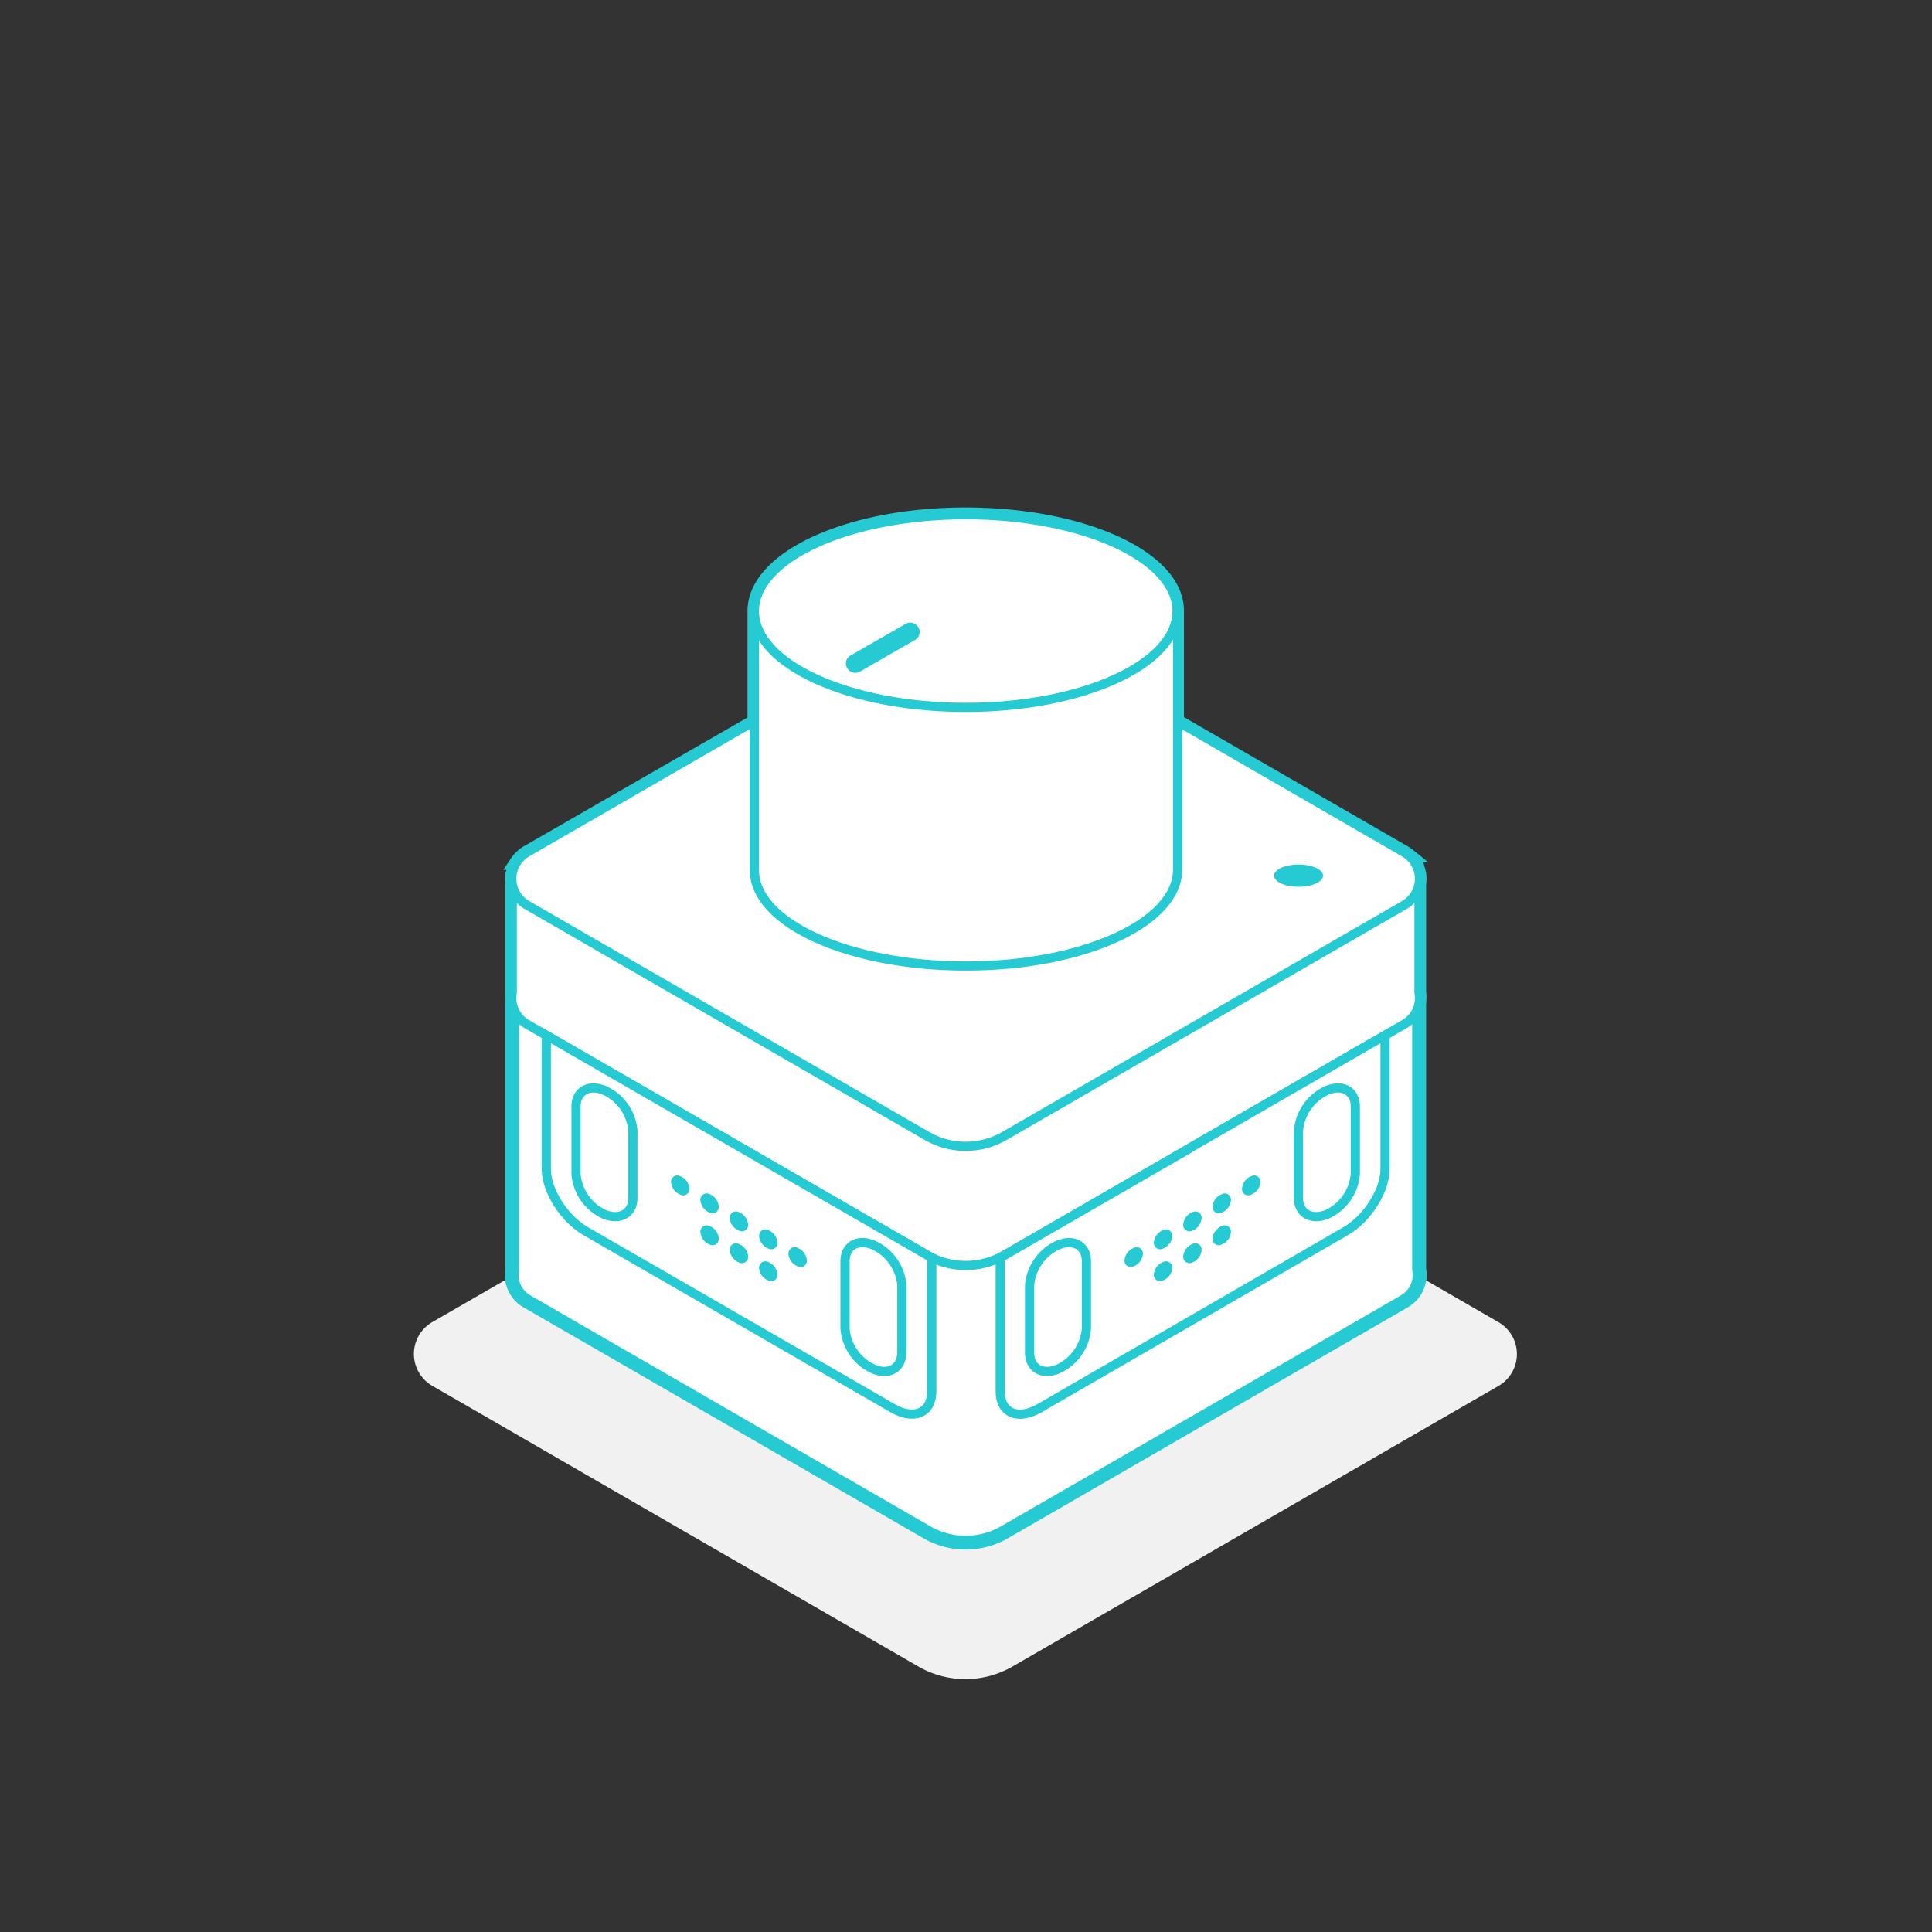 <svg id="레이어_1" data-name="레이어 1" xmlns="http://www.w3.org/2000/svg" width="210" height="210" viewBox="0 0 210 210">
  <rect x="0" y="0" width="210" height="210" fill="#333333" stroke="none"/>
  <defs>
    <style>
      .cls-1, .cls-2, .cls-3 {
        fill: #fff;
      }

      .cls-1 {
        fill-opacity: 0;
      }

      .cls-2, .cls-3 {
        stroke: #26cad3;
        stroke-miterlimit: 10;
      }

      .cls-3 {
        stroke-width: 1.5px;
      }

      .cls-4 {
        fill: #f1f1f1;
      }

      .cls-5 {
        fill: #26cad3;
      }
    </style>
  </defs>
  <title>helpDial</title>
  <rect class="cls-1" width="210" height="210"/>
  <path class="cls-2" d="M65.73,132h0a5.29,5.29,0,0,1-3.09-4.4v-7.3c0-1.7,1.39-2.5,3.09-1.78h0a5.29,5.29,0,0,1,3.09,4.4v7.3C68.85,131.88,67.43,132.68,65.73,132Z"/>
  <path class="cls-3" d="M154.25,138V109a3.37,3.37,0,0,0,0-1.15V96.11a3.34,3.34,0,0,0-.21-1.9V94.13a3.21,3.21,0,0,0-.17-0.33l-0.08-.12-0.2-.26-0.11-.12-0.25-.24-0.12-.1a3.4,3.4,0,0,0-.42-0.29h0L127.94,78.38v-12c0-5.78-10.28-10.47-23-10.47S82,60.64,82,66.42v12L57.27,92.66a3.38,3.38,0,0,0-.42.29l-0.11.1-0.25.24-0.1.12-0.2.27-0.08.12a3.23,3.23,0,0,0-.17.33v0.08a3.34,3.34,0,0,0-.21,1.9v11.77a3.38,3.38,0,0,0,0,1.14v29a3.28,3.28,0,0,0,1.59,3.45l43.48,25.1a8.43,8.43,0,0,0,8.43,0l43.47-25.1A3.28,3.28,0,0,0,154.25,138Z"/>
  <path class="cls-4" d="M99.85,113.2L47,143.7a4,4,0,0,0,0,6.94l52.82,30.5a10.24,10.24,0,0,0,10.24,0l52.81-30.49a4,4,0,0,0,0-6.94l-52.81-30.5A10.24,10.24,0,0,0,99.85,113.2Z"/>
  <path class="cls-3" d="M154.25,138V95.51H55.68V138a3.28,3.28,0,0,0,1.59,3.45l43.48,25.1a8.43,8.43,0,0,0,8.43,0l43.47-25.1A3.28,3.28,0,0,0,154.25,138Z"/>
  <path class="cls-2" d="M154.25,96.11a3.28,3.28,0,0,0-1.59-3.45L109.19,67.55a8.43,8.43,0,0,0-8.43,0L57.27,92.66a3.28,3.28,0,0,0-1.59,3.45v11.76a3.28,3.28,0,0,0,1.59,3.45l43.48,25.1a8.43,8.43,0,0,0,8.43,0l43.47-25.1a3.28,3.28,0,0,0,1.59-3.45V96.11h0Z"/>
  <path class="cls-2" d="M59.38,112.53v14.54c0,2.35,1.93,5.39,4.28,6.75L97,153.05c2.35,1.36,4.28.54,4.28-1.81V136.71Z"/>
  <path class="cls-2" d="M94.94,148.81h0a5.29,5.29,0,0,1-3.09-4.4v-7.3c0-1.7,1.39-2.5,3.09-1.78h0a5.29,5.29,0,0,1,3.09,4.4V147C98,148.72,96.64,149.52,94.94,148.81Z"/>
  <path class="cls-2" d="M65.7,132h0a5.29,5.29,0,0,1-3.09-4.4v-7.3c0-1.7,1.39-2.5,3.09-1.78h0a5.29,5.29,0,0,1,3.09,4.4v7.3C68.79,131.88,67.4,132.68,65.7,132Z"/>
  <path class="cls-5" d="M87.7,137a0.68,0.68,0,0,1-1,.64,1.58,1.58,0,0,1-1-1.36,0.68,0.68,0,0,1,1-.64A1.58,1.58,0,0,1,87.7,137Z"/>
  <path class="cls-5" d="M84.51,135.07a0.68,0.68,0,0,1-1,.64,1.58,1.58,0,0,1-1-1.36,0.68,0.68,0,0,1,1-.64A1.58,1.58,0,0,1,84.51,135.07Z"/>
  <path class="cls-5" d="M81.32,133.12a0.68,0.68,0,0,1-1,.64,1.58,1.58,0,0,1-1-1.36,0.68,0.68,0,0,1,1-.64A1.58,1.58,0,0,1,81.32,133.12Z"/>
  <path class="cls-5" d="M78.13,131.16a0.68,0.68,0,0,1-1,.64,1.58,1.58,0,0,1-1-1.36,0.68,0.68,0,0,1,1-.64A1.58,1.58,0,0,1,78.13,131.16Z"/>
  <path class="cls-5" d="M74.94,129.21a0.68,0.68,0,0,1-1,.64,1.58,1.58,0,0,1-1-1.36,0.68,0.68,0,0,1,1-.64A1.58,1.58,0,0,1,74.94,129.21Z"/>
  <path class="cls-5" d="M84.51,138.54a0.68,0.68,0,0,1-1,.64,1.58,1.58,0,0,1-1-1.36,0.68,0.68,0,0,1,1-.64A1.58,1.58,0,0,1,84.51,138.54Z"/>
  <path class="cls-5" d="M81.32,136.58a0.68,0.68,0,0,1-1,.64,1.58,1.58,0,0,1-1-1.36,0.68,0.68,0,0,1,1-.64A1.58,1.58,0,0,1,81.32,136.58Z"/>
  <path class="cls-5" d="M78.13,134.63a0.68,0.68,0,0,1-1,.64,1.58,1.58,0,0,1-1-1.36,0.68,0.68,0,0,1,1-.64A1.58,1.58,0,0,1,78.13,134.63Z"/>
  <path class="cls-2" d="M129.35,124.77l21.2-12.24v14.54c0,2.35-1.93,5.39-4.28,6.75L113,153.06c-2.35,1.36-4.28.54-4.28-1.81V136.71l20.68-11.94"/>
  <path class="cls-2" d="M115,148.81h0a5.29,5.29,0,0,0,3.09-4.4v-7.3c0-1.7-1.39-2.5-3.09-1.78h0a5.29,5.29,0,0,0-3.09,4.4V147C111.9,148.72,113.29,149.52,115,148.81Z"/>
  <path class="cls-2" d="M144.23,132h0a5.29,5.29,0,0,0,3.09-4.4v-7.3c0-1.7-1.39-2.5-3.09-1.78h0a5.29,5.29,0,0,0-3.09,4.4v7.3C141.14,131.88,142.53,132.68,144.23,132Z"/>
  <path class="cls-5" d="M122.23,137a0.68,0.68,0,0,0,1,.64,1.58,1.58,0,0,0,1-1.36,0.68,0.68,0,0,0-1-.64A1.58,1.58,0,0,0,122.23,137Z"/>
  <path class="cls-5" d="M125.42,135.07a0.68,0.68,0,0,0,1,.64,1.58,1.58,0,0,0,1-1.36,0.68,0.68,0,0,0-1-.64A1.58,1.58,0,0,0,125.42,135.07Z"/>
  <path class="cls-5" d="M128.61,133.12a0.68,0.68,0,0,0,1,.64,1.58,1.58,0,0,0,1-1.36,0.68,0.68,0,0,0-1-.64A1.58,1.58,0,0,0,128.61,133.12Z"/>
  <path class="cls-5" d="M131.8,131.16a0.68,0.68,0,0,0,1,.64,1.58,1.58,0,0,0,1-1.36,0.68,0.68,0,0,0-1-.64A1.58,1.58,0,0,0,131.8,131.16Z"/>
  <path class="cls-5" d="M135,129.21a0.68,0.68,0,0,0,1,.64,1.58,1.58,0,0,0,1-1.36,0.68,0.68,0,0,0-1-.64A1.58,1.58,0,0,0,135,129.21Z"/>
  <path class="cls-5" d="M125.42,138.54a0.68,0.68,0,0,0,1,.64,1.58,1.58,0,0,0,1-1.36,0.68,0.68,0,0,0-1-.64A1.58,1.58,0,0,0,125.42,138.54Z"/>
  <path class="cls-5" d="M128.61,136.58a0.68,0.68,0,0,0,1,.64,1.58,1.58,0,0,0,1-1.36,0.68,0.68,0,0,0-1-.64A1.58,1.58,0,0,0,128.61,136.58Z"/>
  <path class="cls-5" d="M131.8,134.63a0.68,0.68,0,0,0,1,.64,1.58,1.58,0,0,0,1-1.36,0.68,0.68,0,0,0-1-.64A1.58,1.58,0,0,0,131.8,134.63Z"/>
  <path class="cls-2" d="M100.75,67.55L57.27,92.66a3.3,3.3,0,0,0,0,5.71l43.48,25.1a8.43,8.43,0,0,0,8.43,0l43.47-25.1a3.3,3.3,0,0,0,0-5.71L109.19,67.55A8.43,8.43,0,0,0,100.75,67.55Z"/>
  <ellipse class="cls-5" cx="141.15" cy="95.18" rx="2.66" ry="1.21"/>
  <path class="cls-2" d="M82,66.42V94.58C82,100.36,92.28,105,105,105s23-4.69,23-10.47V66.42"/>
  <ellipse class="cls-2" cx="104.97" cy="66.42" rx="22.97" ry="10.47"/>
  <path class="cls-5" d="M93.48,73l5.95-3.42a1,1,0,0,0,0-1.77h0a1,1,0,0,0-1,0l-5.95,3.42a1,1,0,0,0,0,1.77h0A1,1,0,0,0,93.48,73Z"/>
</svg>
